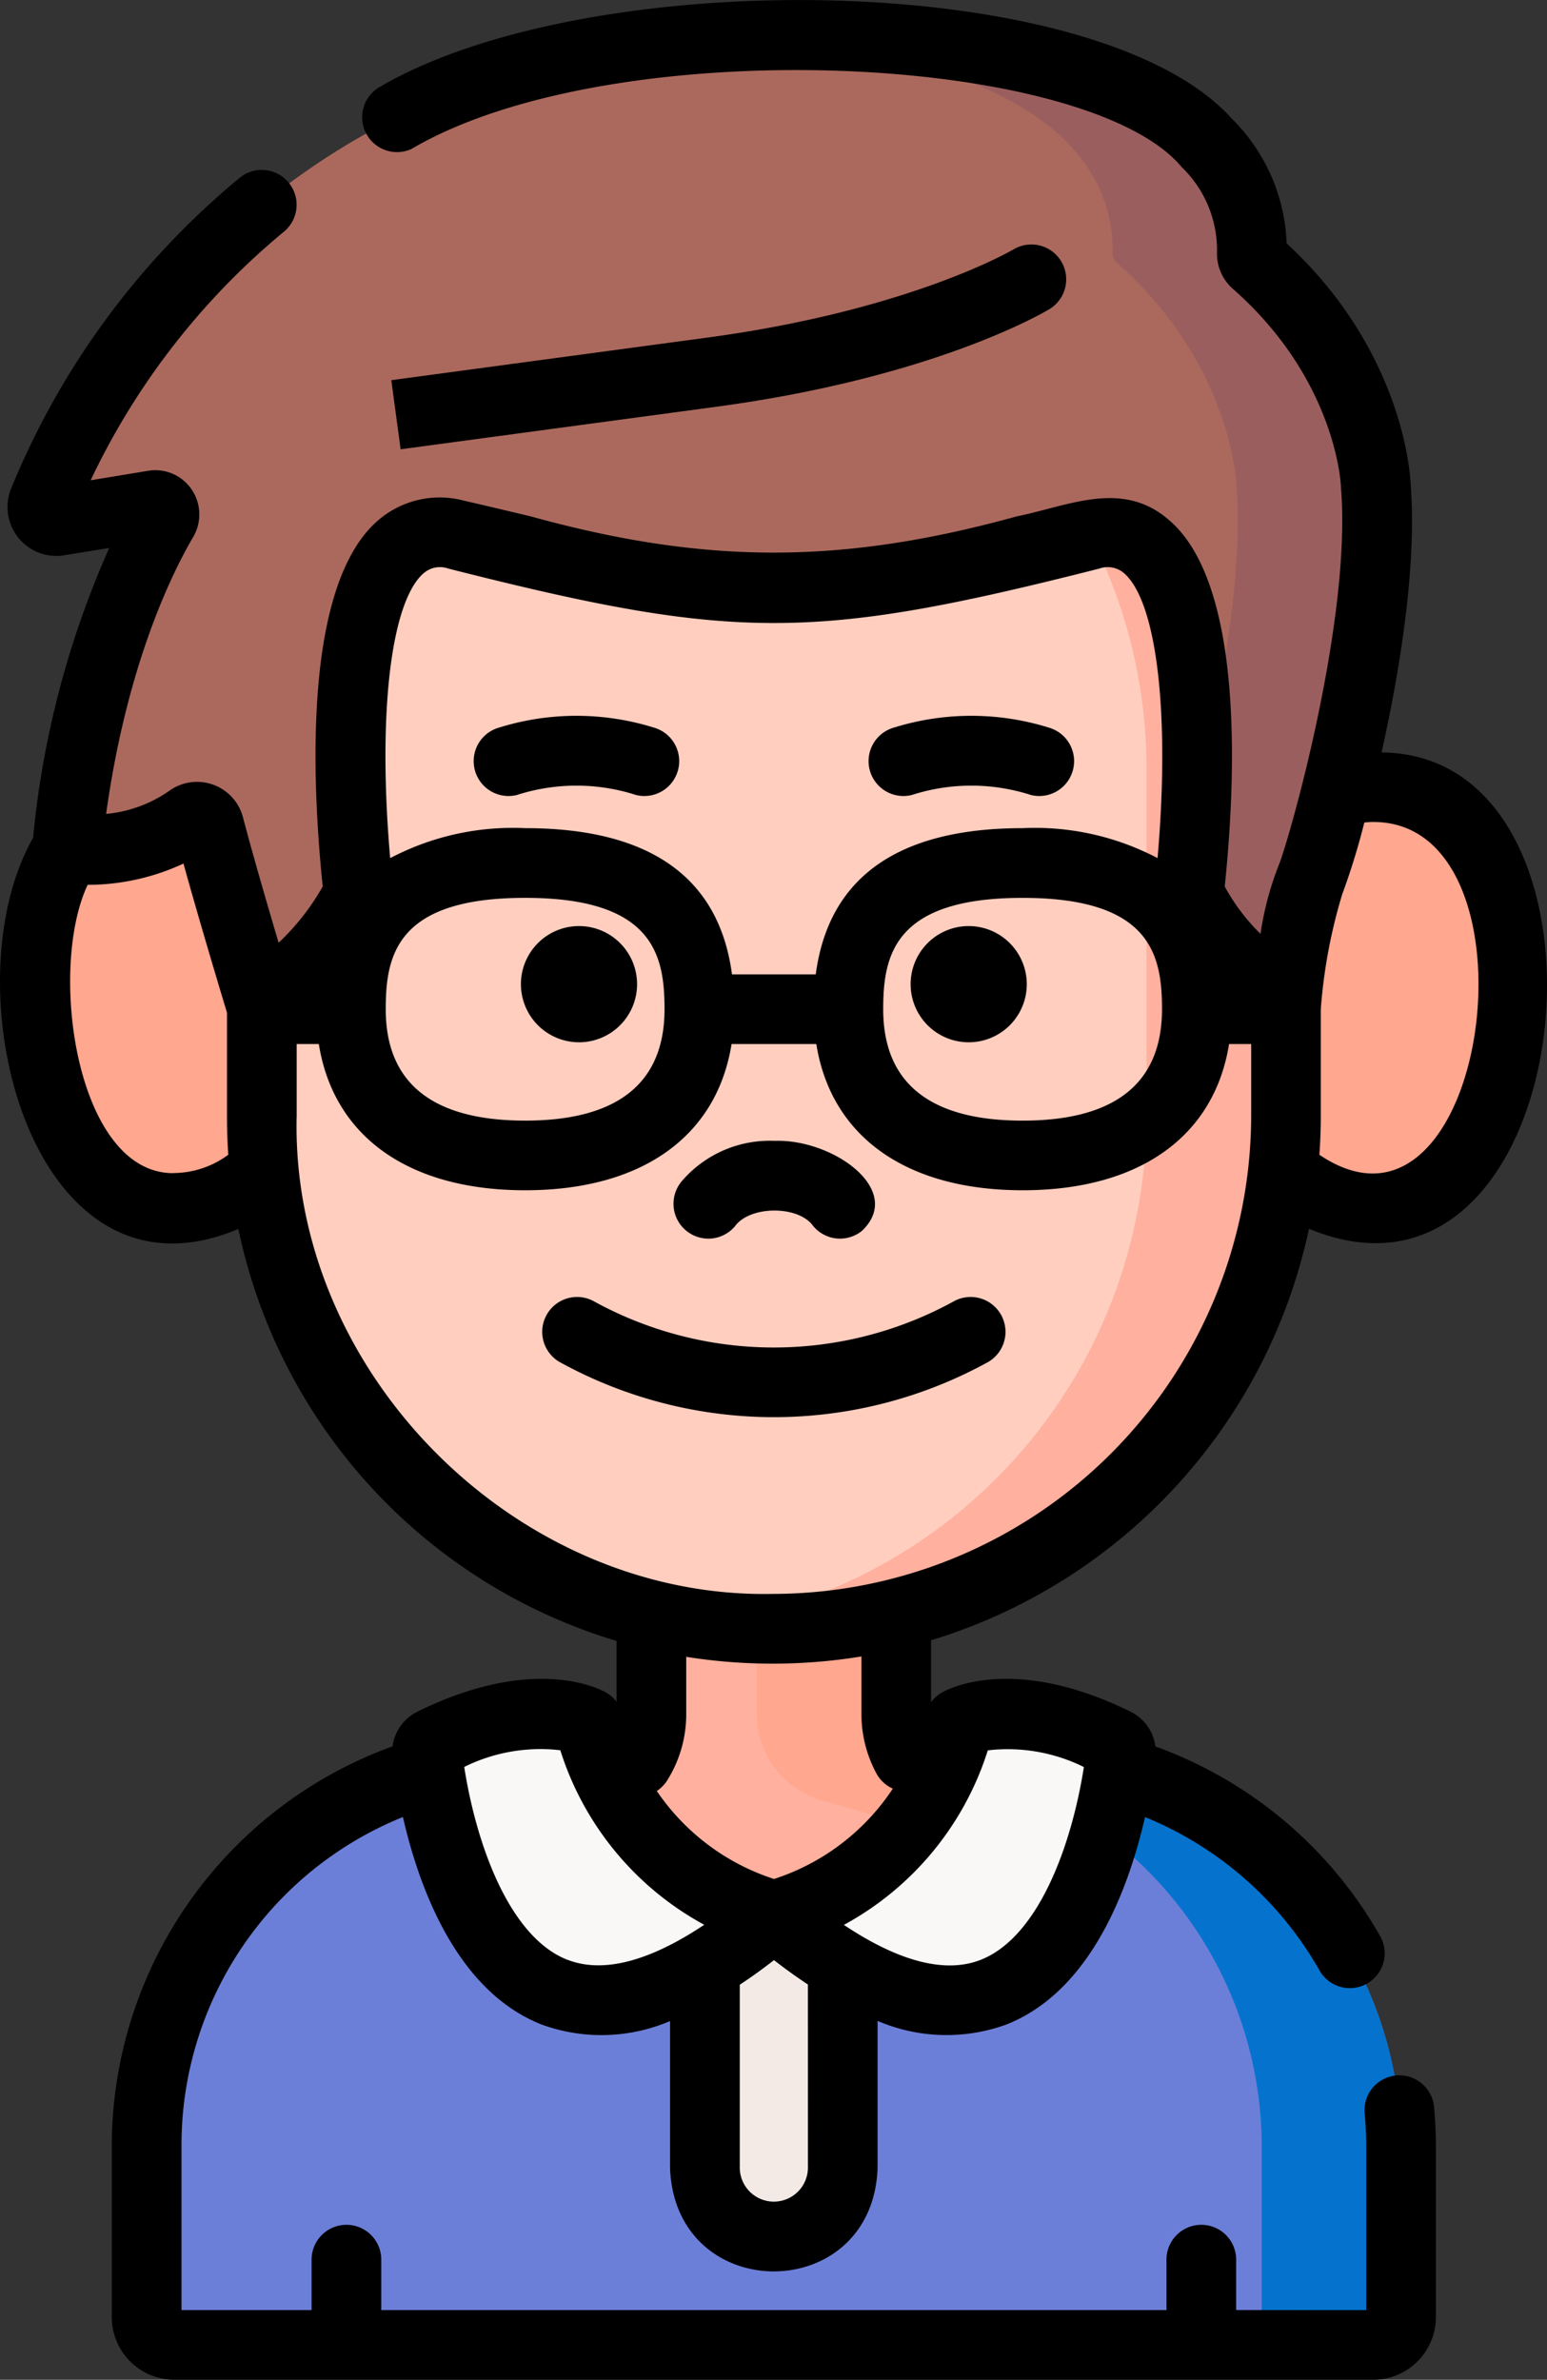 <svg xmlns="http://www.w3.org/2000/svg" width="99.514" height="153" viewBox="0 0 99.514 153">
  <rect x="0" y="0" width="99.514" height="153" fill="#333333" stroke="none"/>
  <g id="nino" transform="translate(-89.482)">
    <path id="Trazado_727146" data-name="Trazado 727146" d="M116.169,182.842c0,7.472-4.571,13.529-10.21,13.529s-8.915-6.956-8.915-14.428,3.276-12.63,8.915-12.63S116.169,175.37,116.169,182.842Z" transform="translate(-5.302 -118.711)" fill="#ffa78f"/>
    <path id="Trazado_727147" data-name="Trazado 727147" d="M351.049,182.842c0,7.472,4.571,13.529,10.21,13.529s8.915-6.956,8.915-14.428-3.276-12.63-8.915-12.63S351.049,175.37,351.049,182.842Z" transform="translate(-183.394 -118.711)" fill="#ffa78f"/>
    <path id="Trazado_727148" data-name="Trazado 727148" d="M203.03,381.784v5.246H124.259v-5.246a24.77,24.77,0,0,1,17.956-23.814l9.378-2.683a5.758,5.758,0,0,0,4.174-5.536v-8.1h15.754v8.1a5.758,5.758,0,0,0,4.174,5.536l9.378,2.683A24.77,24.77,0,0,1,203.03,381.784Z" transform="translate(-24.383 -239.542)" fill="#ffb09e"/>
    <path id="Trazado_727149" data-name="Trazado 727149" d="M274.918,357.97l-9.378-2.683a5.758,5.758,0,0,1-4.174-5.536v-8.1H252.4v8.1a5.758,5.758,0,0,0,4.174,5.536l9.378,2.683a24.77,24.77,0,0,1,17.956,23.814v5.246h8.966v-5.246A24.77,24.77,0,0,0,274.918,357.97Z" transform="translate(-114.227 -239.542)" fill="#ffa78f"/>
    <path id="Trazado_727150" data-name="Trazado 727150" d="M145.828,110.515V88.1a32.939,32.939,0,1,1,65.879,0v22.29a32.939,32.939,0,1,1-65.879.124Z" transform="translate(-39.506 -38.676)" fill="#ffcebf"/>
    <path id="Trazado_727151" data-name="Trazado 727151" d="M245.391,55.162a33.251,33.251,0,0,0-4.483.3A32.945,32.945,0,0,1,269.364,88.1v22.29a33.007,33.007,0,0,1-28.514,32.7,33,33,0,0,0,37.48-32.7V88.1A32.939,32.939,0,0,0,245.391,55.162Z" transform="translate(-106.129 -38.676)" fill="#ffb09e"/>
    <path id="Trazado_727152" data-name="Trazado 727152" d="M184.372,36.376s-.255-7.722-7.7-14.276a.757.757,0,0,1-.263-.582c.117-5.086-3.525-14.081-30.75-14.081-33.008,0-44.544,23.828-46.99,30.039a.9.9,0,0,0,.986,1.221c1.484-.241,3.846-.627,6.106-1a.607.607,0,0,1,.621.909c-1.5,2.536-4.892,9.348-6.137,20.613a.56.56,0,0,0,.525.621,11.785,11.785,0,0,0,7.315-1.965.816.816,0,0,1,1.267.46c1.115,4.254,3.366,11.649,3.366,11.649s6.4-5.678,6.178-7.83c-.362-3.437-2.355-24.561,6.333-22.57s13.168,3.437,20.43,3.437,11.745-1.447,20.43-3.437,6.695,19.133,6.333,22.57c-.224,2.152,6.178,7.83,6.178,7.83s.568-6.037,1.59-8.237C180.648,60.748,185.155,45.781,184.372,36.376Z" transform="translate(-6.392 -5.214)" fill="#ab695d"/>
    <g id="Grupo_960240" data-name="Grupo 960240" transform="translate(93.844 2.223)">
      <path id="Trazado_727153" data-name="Trazado 727153" d="M285.717,36.376s-.255-7.722-7.7-14.276a.758.758,0,0,1-.263-.582c.117-5.086-3.526-14.081-30.75-14.081-1.32,0-2.6.042-3.855.116,22.577,1.062,25.748,9.215,25.639,13.964a.757.757,0,0,0,.263.582c7.45,6.554,7.7,14.276,7.7,14.276.5,6.063-1.189,14.437-2.58,19.891-.093,2.72-.31,4.954-.408,5.886-.224,2.152,6.178,7.83,6.178,7.83s.568-6.037,1.59-8.237C281.993,60.748,286.5,45.781,285.717,36.376Z" transform="translate(-201.582 -7.437)" fill="#9b5e5e"/>
      <path id="Trazado_727154" data-name="Trazado 727154" d="M104.221,177.575c-.007-.025-.019-.046-.028-.071-.039.315-.077.632-.113.955a.56.56,0,0,0,.525.621h.021C104.481,178.55,104.344,178.043,104.221,177.575Z" transform="translate(-104.077 -126.677)" fill="#9b5e5e"/>
    </g>
    <path id="Trazado_727155" data-name="Trazado 727155" d="M201.736,397.885v10.94a1.793,1.793,0,0,1-1.793,1.793H122.836a1.793,1.793,0,0,1-1.793-1.793v-10.94a25.15,25.15,0,0,1,17.9-24.082l10.548-3.175c.422-.127.857,12.379,11.9,12.379s11.475-12.506,11.9-12.379l10.548,3.175A25.149,25.149,0,0,1,201.736,397.885Z" transform="translate(-22.128 -259.86)" fill="#6c7fd8"/>
    <path id="Trazado_727156" data-name="Trazado 727156" d="M245.643,432.737a4.433,4.433,0,0,1-4.433-4.433V412.049h8.866V428.3A4.433,4.433,0,0,1,245.643,432.737Z" transform="translate(-106.382 -288.902)" fill="#f3eae6"/>
    <g id="Grupo_960241" data-name="Grupo 960241" transform="translate(150.519 110.767)">
      <path id="Trazado_727157" data-name="Trazado 727157" d="M304.9,373.8l-10.548-3.175a14.768,14.768,0,0,0-.64,2.506l2.222.669a25.149,25.149,0,0,1,17.9,24.082v10.94a1.793,1.793,0,0,1-1.793,1.793h8.966a1.793,1.793,0,0,0,1.793-1.793v-10.94A25.149,25.149,0,0,0,304.9,373.8Z" transform="translate(-293.71 -370.627)" fill="#0573ce"/>
    </g>
    <path id="Trazado_727158" data-name="Trazado 727158" d="M203.7,381.622c-18.374,15.587-21.872-6.826-22.3-10.409a.667.667,0,0,1,.365-.68c6.64-3.262,10.042-1.289,10.042-1.289A17.157,17.157,0,0,0,203.7,381.622Z" transform="translate(-64.443 -258.475)" fill="#faf7f7"/>
    <path id="Trazado_727159" data-name="Trazado 727159" d="M256.115,381.622c18.374,15.587,21.872-6.826,22.3-10.409a.667.667,0,0,0-.365-.68c-6.641-3.262-10.042-1.289-10.042-1.289A17.156,17.156,0,0,1,256.115,381.622Z" transform="translate(-116.832 -258.475)" fill="#faf7f7"/>
    <g id="Grupo_960242" data-name="Grupo 960242" transform="translate(89.482 0)">
      <path id="Trazado_727160" data-name="Trazado 727160" d="M173.686,79c17.547,7.254,21.221-30.49,4.667-30.623,1.206-5.389,2.29-12.137,1.864-17.355-.044-.874-.643-8.617-7.969-15.372a11.891,11.891,0,0,0-3.529-8.025c-8.628-9.585-41.2-9.968-54.771-2.056a2.242,2.242,0,0,0,2,4.01c12.932-7.612,43.436-6.2,49.562,1.178a7.411,7.411,0,0,1,2.258,5.5,2.994,2.994,0,0,0,1.023,2.315c6.568,5.779,6.933,12.4,6.945,12.667,0,.037,0,.075.006.112.7,8.435-3.3,22.543-4,24.265a19.988,19.988,0,0,0-1.176,4.421,12.847,12.847,0,0,1-2.3-3.043c.729-7.062,1.212-19.308-3.493-23.478-3.039-2.74-6.5-1-9.9-.314-11.231,3.1-20.008,3.1-31.239,0-1.328-.317-2.752-.657-4.31-1.014a6.057,6.057,0,0,0-5.589,1.328c-4.705,4.17-4.222,16.418-3.493,23.478a15.386,15.386,0,0,1-2.837,3.616c-.734-2.477-1.687-5.75-2.29-8.054a3.057,3.057,0,0,0-4.763-1.7,8.45,8.45,0,0,1-4.044,1.471c1.354-9.75,4.328-15.638,5.6-17.8a2.861,2.861,0,0,0-.1-3.061A2.82,2.82,0,0,0,99,30.27c-1.253.207-2.536.418-3.685.606A46.566,46.566,0,0,1,107.741,14.9a2.241,2.241,0,1,0-2.842-3.467A50.847,50.847,0,0,0,90.185,31.441,3.144,3.144,0,0,0,93.617,35.7l2.893-.472a59.726,59.726,0,0,0-4.89,18.534c0,.034,0,.068-.006.1-5.488,9.615-.129,30.768,13.2,25.149A35.205,35.205,0,0,0,129.143,105.5v3.907a2.24,2.24,0,0,0-.654-.58c-.455-.264-4.655-2.467-12.154,1.216a2.909,2.909,0,0,0-1.6,2.231,27.38,27.38,0,0,0-18.064,25.749v10.94A4.039,4.039,0,0,0,100.708,153h77.107a4.039,4.039,0,0,0,4.035-4.035v-10.94c0-.856-.04-1.72-.12-2.568a2.241,2.241,0,1,0-4.463.418c.066.71.1,1.432.1,2.149v10.492H169V145.23a2.242,2.242,0,0,0-4.483,0v3.288H114.008V145.23a2.242,2.242,0,0,0-4.483,0v3.288h-8.368V138.025A22.75,22.75,0,0,1,115.4,116.819c1.056,4.611,3.491,11.213,8.94,13.347a11.244,11.244,0,0,0,8.245-.23V139.4c.337,8.845,13.016,8.838,13.349,0v-9.474a11.254,11.254,0,0,0,8.267.239c5.447-2.135,7.881-8.732,8.938-13.342a22.8,22.8,0,0,1,11.259,9.923,2.242,2.242,0,0,0,3.9-2.208,27.262,27.262,0,0,0-14.492-12.256,2.909,2.909,0,0,0-1.6-2.238c-7.5-3.684-11.7-1.48-12.155-1.216a2.229,2.229,0,0,0-.676.61v-3.984A35.369,35.369,0,0,0,173.686,79Zm-9.456-14.114c0,4.752-3.017,7.161-8.967,7.161s-8.967-2.409-8.967-7.161c0-3.465.693-7.161,8.967-7.161s8.967,3.7,8.967,7.161Zm13.637-12.039c11.125.057,7.385,28.746-3.513,21.394.059-.834.091-1.674.091-2.522V64.88a34.033,34.033,0,0,1,1.382-7.4,44.24,44.24,0,0,0,1.418-4.6,5.549,5.549,0,0,1,.622-.035Zm-61.15-15.977a1.6,1.6,0,0,1,1.614-.313c18.4,4.666,23.478,4.661,41.862,0a1.6,1.6,0,0,1,1.615.313c2.113,1.873,2.94,9.129,2.136,18.3a16.958,16.958,0,0,0-8.681-1.927c-8.015,0-12.479,3.162-13.306,9.4h-5.389c-.827-6.241-5.291-9.4-13.306-9.4a16.958,16.958,0,0,0-8.681,1.927C113.776,46,114.6,38.739,116.716,36.866Zm6.545,20.854c8.274,0,8.967,3.7,8.967,7.161,0,4.752-3.017,7.161-8.967,7.161s-8.967-2.409-8.967-7.161c0-3.465.693-7.161,8.967-7.161Zm-22.6,17.7c-6.277.059-8.118-13.077-5.541-18.537a14.61,14.61,0,0,0,6.163-1.368c1.021,3.692,2.418,8.328,2.8,9.589V71.84c0,.8.029,1.6.082,2.4A5.985,5.985,0,0,1,100.657,75.417Zm7.905-3.577V67.123h1.424c.946,5.931,5.756,9.4,13.275,9.4s12.328-3.471,13.275-9.4h5.452c.947,5.931,5.756,9.4,13.275,9.4s12.328-3.471,13.275-9.4h1.424v4.591A30.8,30.8,0,0,1,139.2,102.474c-16.467.341-30.977-14.168-30.637-30.634Zm17.416,54.152c-3.717-1.457-5.847-7.348-6.639-12.4a11.045,11.045,0,0,1,6.181-1.074,19.418,19.418,0,0,0,9.258,11.221c-2.882,1.925-6.143,3.289-8.8,2.247ZM141.453,139.4a2.192,2.192,0,0,1-4.383,0V127.6q1.084-.712,2.2-1.581,1.107.859,2.181,1.567Zm17.753-25.8c-.792,5.047-2.921,10.938-6.639,12.4-2.657,1.042-5.918-.322-8.8-2.247a19.421,19.421,0,0,0,9.258-11.221,11.043,11.043,0,0,1,6.181,1.074Zm-13.345.418a2.227,2.227,0,0,0,1.053.975,14.5,14.5,0,0,1-7.642,5.809,14.5,14.5,0,0,1-7.54-5.657,2.228,2.228,0,0,0,.665-.675,7.987,7.987,0,0,0,1.228-4.259v-3.691a35.549,35.549,0,0,0,11.271-.024v3.715a8.028,8.028,0,0,0,.964,3.807Z" transform="translate(-89.482 0)"/>
      <path id="Trazado_727161" data-name="Trazado 727161" d="M194.1,159.078a12.506,12.506,0,0,1,7.683,0,2.242,2.242,0,0,0,1.132-4.338,16.749,16.749,0,0,0-9.947,0,2.242,2.242,0,0,0,1.132,4.338Z" transform="translate(-160.861 -107.964)"/>
      <path id="Trazado_727162" data-name="Trazado 727162" d="M279.11,159.078a12.506,12.506,0,0,1,7.683,0,2.242,2.242,0,0,0,1.132-4.338,16.75,16.75,0,0,0-9.947,0,2.242,2.242,0,0,0,1.132,4.338Z" transform="translate(-220.468 -107.964)"/>
      <path id="Trazado_727163" data-name="Trazado 727163" d="M234.774,283.12a2.242,2.242,0,0,0-2.18-3.917,24.05,24.05,0,0,1-23.228,0,2.242,2.242,0,0,0-2.18,3.917A28.564,28.564,0,0,0,234.774,283.12Z" transform="translate(-171.2 -195.561)"/>
      <path id="Trazado_727164" data-name="Trazado 727164" d="M205.338,206.744a3.736,3.736,0,1,0-3.736-3.736A3.74,3.74,0,0,0,205.338,206.744Z" transform="translate(-168.093 -139.734)"/>
      <path id="Trazado_727165" data-name="Trazado 727165" d="M289.221,199.215a3.736,3.736,0,1,0,3.736,3.736A3.74,3.74,0,0,0,289.221,199.215Z" transform="translate(-226.907 -139.677)"/>
      <path id="Trazado_727166" data-name="Trazado 727166" d="M235.249,251.174a2.241,2.241,0,0,0,3.157-.281c.958-1.32,4.062-1.347,5.017-.018a2.241,2.241,0,0,0,3.155.312c2.743-2.626-1.894-5.916-5.64-5.777a7.447,7.447,0,0,0-5.97,2.606A2.241,2.241,0,0,0,235.249,251.174Z" transform="translate(-191.121 -172.063)"/>
      <path id="Trazado_727167" data-name="Trazado 727167" d="M216.075,56.681a2.242,2.242,0,0,0-2.325-3.833c-.065.039-6.652,3.925-19.718,5.685L173.7,61.271l.6,4.443,20.333-2.738C208.725,61.077,215.781,56.86,216.075,56.681Z" transform="translate(-148.529 -36.829)"/>
    </g>
  </g>
</svg>
